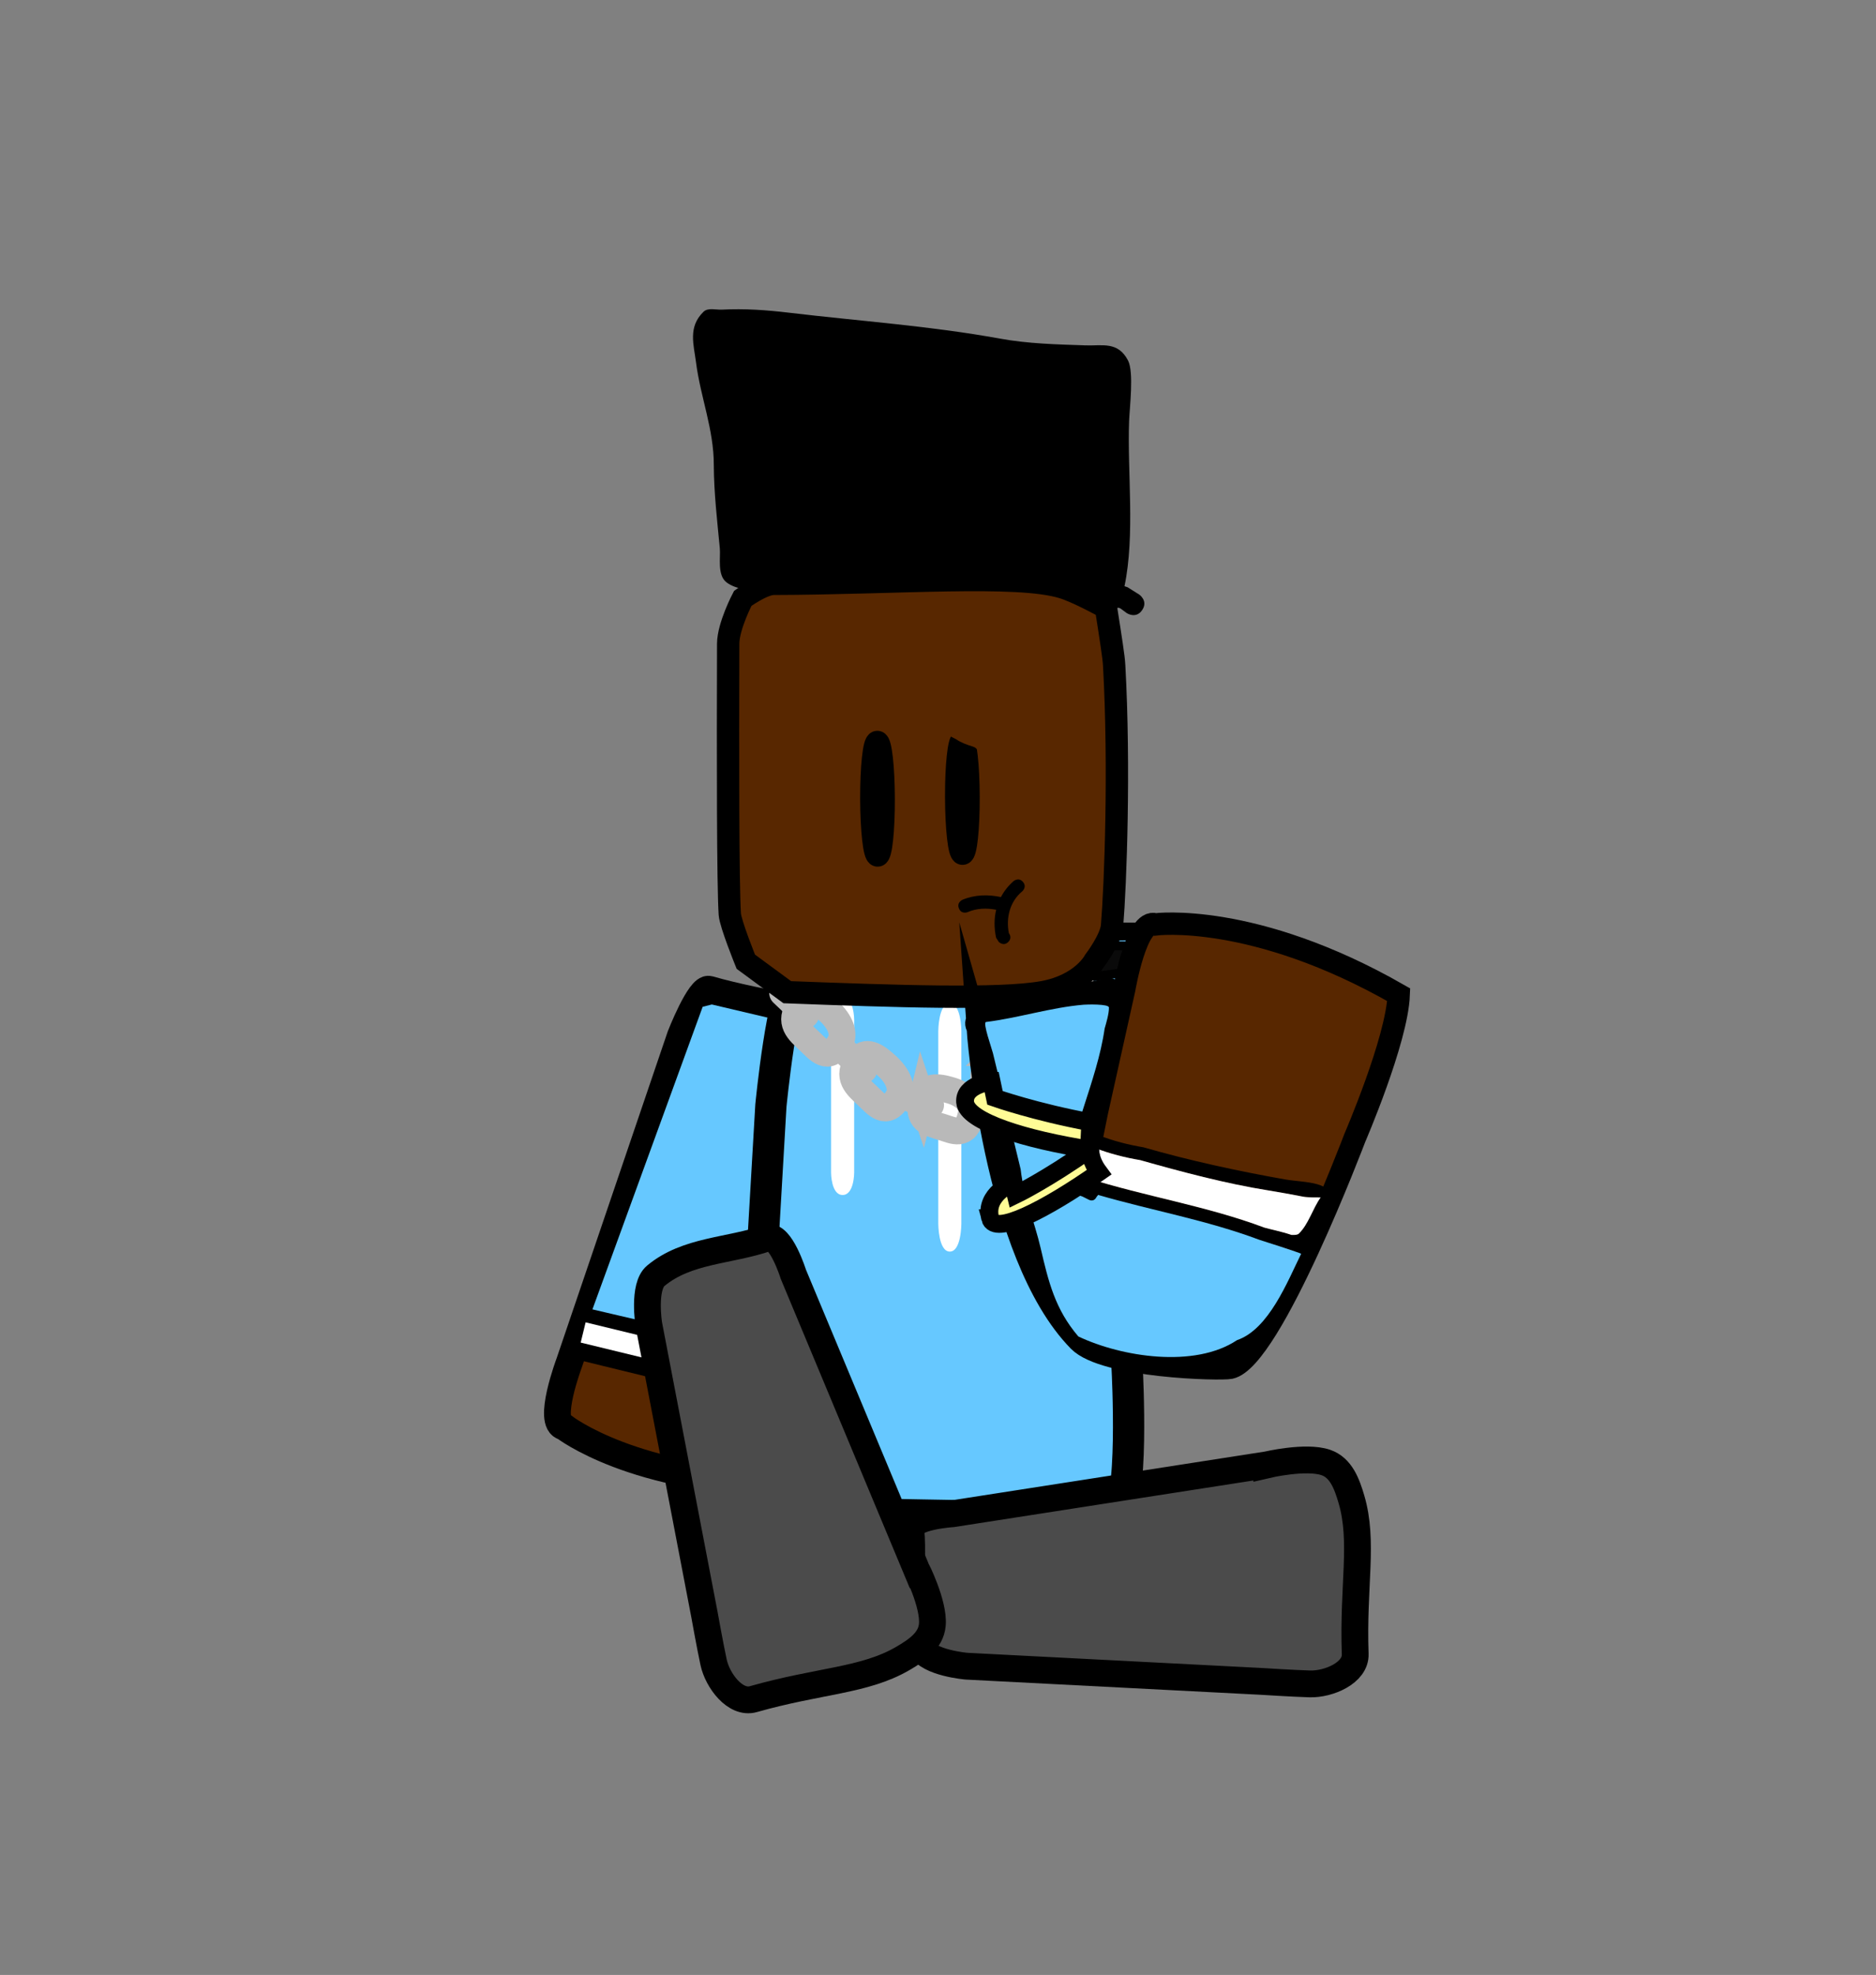 <svg version="1.1" xmlns="http://www.w3.org/2000/svg" xmlns:xlink="http://www.w3.org/1999/xlink" width="210" height="221" viewBox="0,0,210,221"><rect x="0" y="0" width="210" height="221" fill="#808080" stroke="none"/><g transform="translate(-140,-90)"><g data-paper-data="{&quot;isPaintingLayer&quot;:true}" fill-rule="nonzero" stroke-linejoin="miter" stroke-miterlimit="10" stroke-dasharray="" stroke-dashoffset="0" style="mix-blend-mode: normal"><path d="M140,311v-221h210v221z" fill="none" stroke="none" stroke-width="0" stroke-linecap="butt"/><g data-paper-data="{&quot;index&quot;:null}"><g stroke="#000000" stroke-width="3" stroke-linecap="round"><path d="M231.425,241.227c0,0 -1.299,10.663 -3.469,14.727c-16.916,-0.152 -24.8,-6.276 -24.8,-6.276c-1.993,-0.401 0.574,-7.208 0.574,-7.208c0,0 4.576,-13.453 7.504,-22.063c1.923,-5.654 4.928,-14.487 4.928,-14.487c0,0 2.153,-5.519 3.212,-5.218c6.372,1.814 12.897,2.314 15.706,4.333c0.936,0.673 0.275,6.35 0.275,6.35l-3.932,29.842z" data-paper-data="{&quot;origPos&quot;:null}" fill="#582700"/><path d="M229.862,246.768l-24.929,-6.091l0.821,-3.301l25.029,5.853z" data-paper-data="{&quot;origPos&quot;:null}" fill="none"/></g><path d="M205.654,236.879l12.624,-34.639l1.4,-0.353l15.391,3.626l-4.885,37.096z" fill="#66c8ff" stroke="#000000" stroke-width="1" stroke-linecap="round"/><path d="M205.003,240.236l0.551,-2.265l24.779,6.023l-0.551,2.265z" fill="#ffffff" stroke="none" stroke-width="0" stroke-linecap="butt"/></g><g data-paper-data="{&quot;index&quot;:null}" stroke="#000000" stroke-linecap="round"><path d="M262.238,194.402c0,0 16.232,-1.597 16.213,5.027c-0.05,17.981 -28.279,12.066 -28.279,12.066z" data-paper-data="{&quot;origPos&quot;:null}" fill="#66c8ff" stroke-width="2"/><path d="M261.483,195.91c0,0 11.781,-0.563 12.443,1.383c0.209,0.614 -15.711,2.514 -15.711,2.514z" data-paper-data="{&quot;origPos&quot;:null}" fill="#0a0a0a" stroke-width="1"/></g><g><path d="M266.182,243.279c0,0 0.828,15.758 -1.378,16.038c-6.618,0.841 -24.019,-0.012 -38.866,-0.012c-1.668,0 -1.425,-14.958 -1.425,-14.958l1.781,-30.628c0,0 1.32,-13.533 2.849,-13.533c9.89,0 24.687,-0.931 31.159,0.713c2.158,0.548 4.099,14.957 4.099,14.957z" data-paper-data="{&quot;origPos&quot;:null}" fill="#66c8ff" stroke="#000000" stroke-width="3.5" stroke-linecap="round"/><path d="M234.323,223.721c-1.292,0 -1.292,-2.487 -1.292,-2.487c0,-5.159 0,-11.977 0,-17.136c0,0 0,-2.487 1.292,-2.487c1.292,0 1.292,2.487 1.292,2.487c0,5.159 0,10.319 0,15.478v1.658c0,0 0,2.487 -1.292,2.487z" fill="#ffffff" stroke="none" stroke-width="0.5" stroke-linecap="butt"/><path d="M246.323,230.054c-1.292,0 -1.292,-3.125 -1.292,-3.125c0,-6.481 0,-15.046 0,-21.528c0,0 0,-3.125 1.292,-3.125c1.292,0 1.292,3.125 1.292,3.125c0,6.481 0,12.963 0,19.444v2.083c0,0 0,3.125 -1.292,3.125z" fill="#ffffff" stroke="none" stroke-width="0.5" stroke-linecap="butt"/></g><g fill="none" stroke="#b9b9b9" stroke-width="3"><path d="M256.895,205.22c-0.828,-1.358 0.086,-2.578 1.309,-3.796c1.223,-1.218 2.45,-1.59 3.12,-0.615c1.42,2.067 -0.07,3.042 -1.027,3.996c-1.223,1.218 -2.233,2.333 -3.401,0.415z" stroke-linecap="butt"/><path d="M255.289,207.149l2.59,-2.519" stroke-linecap="round"/><path d="M251.742,207.778c1.223,-1.218 2.45,-1.59 3.12,-0.615c1.42,2.067 -0.07,3.042 -1.027,3.996c-1.223,1.218 -2.233,2.333 -3.401,0.415c-0.828,-1.358 0.086,-2.578 1.309,-3.796z" stroke-linecap="butt"/><path d="M251.418,210.983l-2.59,2.519" stroke-linecap="round"/><path d="M243.206,213.05c0.401,-1.635 1.739,-1.48 3.259,-1.022c1.52,0.459 2.488,1.436 2.245,2.683c-0.515,2.645 -2.033,1.778 -3.224,1.419c-1.52,-0.459 -2.846,-0.771 -2.28,-3.081z" stroke-linecap="butt"/><path d="M240.994,212.648l3.179,1.008" stroke-linecap="round"/><path d="M236.006,208.674c0.893,-1.317 2.068,-0.53 3.311,0.626c1.243,1.155 1.815,2.524 1.191,3.559c-1.323,2.194 -2.433,0.663 -3.407,-0.242c-1.243,-1.156 -2.356,-2.083 -1.095,-3.942z" stroke-linecap="butt"/><path d="M234.112,207.238l2.585,2.462" stroke-linecap="round"/><path d="M229.502,202.55c0.893,-1.317 2.068,-0.53 3.311,0.626c1.243,1.155 1.815,2.524 1.191,3.559c-1.323,2.194 -2.433,0.663 -3.407,-0.242c-1.243,-1.155 -2.356,-2.083 -1.095,-3.942z" stroke-linecap="butt"/><path d="M230.193,203.575l-2.585,-2.462" stroke-linecap="round"/></g><path d="M281.807,253.918c0,0 4.363,-1.026 6.598,-0.267c1.711,0.582 2.365,2.388 2.875,4.122c1.398,4.76 0.148,9.614 0.421,17.325c0.075,2.1 -2.972,3.394 -5.073,3.332c-1.965,-0.058 -5.377,-0.278 -5.377,-0.278l-33.064,-1.705c0,0 -4.273,-0.36 -5.099,-2.062c-1.989,-4.097 -0.705,-8.626 -1.122,-13.16c-0.142,-1.537 4.65,-1.834 4.65,-1.834c0,0 8.898,-1.384 14.594,-2.27c8.038,-1.25 20.597,-3.204 20.597,-3.204z" data-paper-data="{&quot;index&quot;:null}" fill="#4b4b4b" stroke="#000000" stroke-width="3" stroke-linecap="round"/><path d="M242.532,265.472c0,0 2.038,3.991 1.834,6.343c-0.156,1.8 -1.755,2.867 -3.317,3.776c-4.288,2.494 -9.3,2.439 -16.723,4.546c-2.022,0.574 -4.005,-2.076 -4.447,-4.13c-0.413,-1.922 -1.014,-5.287 -1.014,-5.287l-6.239,-32.515c0,0 -0.67,-4.236 0.784,-5.444c3.503,-2.909 8.208,-2.744 12.512,-4.232c1.458,-0.504 2.891,4.077 2.891,4.077c0,0 3.469,8.31 5.689,13.63c3.134,7.507 8.029,19.237 8.029,19.237z" data-paper-data="{&quot;index&quot;:null}" fill="#4b4b4b" stroke="#000000" stroke-width="3" stroke-linecap="round"/><path d="M223.488,197.618c0,0 -1.722,-4.238 -1.794,-5.322c-0.213,-3.25 -0.219,-17.438 -0.181,-30.262c0.006,-1.984 1.632,-5.078 1.632,-5.078c0,0 2.207,-1.621 3.469,-1.625c13.921,-0.035 27.169,-1.162 32.327,0.401c1.719,0.521 4.862,2.268 4.862,2.268c0,0 0.698,4.397 0.829,5.529c0.044,0.377 0.069,0.589 0.09,0.969c0.631,11.359 0.147,24.501 -0.238,29.09c-0.128,1.53 -1.952,3.914 -1.952,3.914c0,0 -1.395,2.723 -5.797,3.519c-4.817,0.871 -16.531,0.464 -28.609,0.007z" fill="#582700" stroke="#000000" stroke-width="2.5" stroke-linecap="round"/><path d="M266.128,158.604l-0.713,-0.525c-0.089,-0.031 -0.179,-0.061 -0.268,-0.091c-0.222,0.311 -0.653,0.673 -1.388,0.428c-0.677,-0.226 -0.839,-0.709 -0.853,-1.082c-2.627,-0.664 -5.258,-0.986 -8.019,-1.238c-7.734,-0.441 -15.487,-0.282 -23.233,-0.282c-2.54,0 -8.226,1.022 -10.348,-0.665c-1.035,-0.823 -0.63,-2.753 -0.73,-3.806c-0.291,-3.052 -0.66,-6.211 -0.672,-9.279c0.012,-4.01 -1.487,-7.591 -1.992,-11.523c-0.253,-1.972 -0.92,-3.954 0.844,-5.657c0.498,-0.481 1.373,-0.2 2.064,-0.236c2.528,-0.131 4.974,0.043 7.474,0.341c7.922,0.945 15.756,1.468 23.624,2.898c3.174,0.581 6.374,0.651 9.598,0.761c1.895,0.065 3.624,-0.476 4.756,1.691c0.676,1.294 0.174,5.298 0.12,6.78c-0.211,5.715 0.687,12.731 -0.516,18.479c0.117,0.039 0.234,0.078 0.352,0.118l1.287,0.809c0,0 1.04,0.693 0.347,1.733c-0.693,1.04 -1.733,0.347 -1.733,0.347z" data-paper-data="{&quot;index&quot;:null}" fill="#000000" stroke="none" stroke-width="0.5" stroke-linecap="butt"/><path d="M249.156,170.615c0,0 1.093,-0.607 1.7,0.486c0.607,1.093 -0.486,1.7 -0.486,1.7l-0.726,0.383c-1.187,0.946 -1.844,1.38 -2.714,1.578l0.082,0.212l-1.273,0.49c-0.147,0.06 -0.307,0.094 -0.475,0.094c-0.69,0 -1.25,-0.56 -1.25,-1.25c0,-0.399 0.187,-0.754 0.478,-0.983l0.991,-0.793l0.021,0.026l0.04,-0.072c0.857,-0.529 1.72,-1.05 2.59,-1.557c0,0 0.363,-0.211 0.79,-0.179l0.233,-0.134z" data-paper-data="{&quot;index&quot;:null}" fill="#582700" stroke="none" stroke-width="0.5" stroke-linecap="butt"/><g><g><path d="M249.437,204.957c-1.723,-2.689 12.387,-3.37 14.493,-4.264c2.289,-0.972 -2.309,19.298 -2.309,19.298l-0.828,3.425l5.063,-22.758c0,0 1.352,-7.948 3.483,-7.217c0,0 10.968,-1.448 27.235,7.87c-0.198,5.102 -4.92,16.029 -4.92,16.029c0,0 -9.362,24.748 -13.944,25.721c-1.061,0.225 -14.053,-0.073 -16.946,-3.019c-9.599,-9.778 -11.328,-35.087 -11.328,-35.087z" fill="#582700" stroke="#000000" stroke-width="2.5" stroke-linecap="round"/><path d="M262.658,218.495c-0.139,0.484 -0.285,0.966 -0.429,1.451c-0.032,0.107 -0.511,1.281 -0.504,1.879c6.533,2.069 13.314,3.098 19.768,5.521c0.584,0.175 1.852,0.422 3.035,0.821c0.377,0.021 0.677,-0.009 0.805,-0.128c1.083,-1.013 1.579,-2.833 2.456,-4.046c-0.381,0.005 -1.482,0.003 -1.929,-0.082c-1.329,-0.253 -2.643,-0.499 -3.978,-0.711c-4.68,-0.743 -9.664,-2.076 -14.199,-3.361c-1.664,-0.277 -3.405,-0.719 -5.025,-1.345zM263.042,217.05c1.591,0.632 3.329,1.064 4.968,1.337c5.122,1.477 10.575,2.661 15.854,3.593c2.175,0.384 5.613,0.142 5.254,2.686c-0.918,1.302 -1.538,3.285 -2.723,4.402c0.37,0.282 0.623,0.606 0.684,0.981c0.086,0.528 -1.171,2.278 -1.435,2.805c-1.573,3.146 -2.876,7.217 -6.547,8.407c-5.14,3.427 -14.11,2.098 -19.281,-0.576c-2.915,-3.271 -3.784,-6.56 -4.741,-10.73c-0.691,-3.011 -1.895,-5.718 -2.241,-8.847c-1.078,-4.281 -2.021,-8.583 -3.093,-12.864c-0.492,-1.965 -1.639,-3.69 0.047,-5.205c3.514,-0.663 7.066,-1.332 10.61,-1.917c1.105,-0.182 3.359,-0.478 4.348,0.216c1.374,0.965 0.726,2.711 0.352,4.026c-0.421,2.991 -1.041,6.245 -1.892,9.401c0.213,0.252 0.163,0.605 0.163,0.605c-0.082,0.568 -0.195,1.126 -0.327,1.68zM282.642,229.287c-4.004,-0.533 -7.625,-2.215 -11.557,-2.857c-2.325,-0.332 -6.509,-0.585 -9.019,-2.105c-0.153,-0.021 -0.263,-0.076 -0.263,-0.076l-0.682,-0.344c-0.717,-0.214 -1.363,-0.667 -1.915,-1.173c0.445,-5.934 3.57,-11.691 4.437,-17.678c0.189,-0.66 0.518,-1.582 0.504,-2.264c-0.008,-0.419 -2.516,-0.34 -2.818,-0.314c-3.68,0.307 -7.268,1.473 -10.931,1.924c-0.357,0.129 0.643,2.889 0.792,3.485c1.077,4.313 2.042,8.643 3.114,12.959c0.347,3.112 1.534,5.788 2.228,8.782c0.884,3.811 1.607,6.846 4.198,9.879c4.841,2.298 12.968,3.582 17.715,0.417c3.566,-1.216 5.632,-6.544 7.164,-9.645c0.016,-0.033 -1.587,-0.558 -2.905,-0.982c-0.021,-0.003 -0.041,-0.006 -0.062,-0.009z" fill="#000000" stroke="none" stroke-width="0.5" stroke-linecap="butt"/><path d="M267.638,219.818c4.535,1.285 9.613,2.638 14.293,3.382c1.335,0.212 2.649,0.461 3.977,0.714c0.447,0.085 1.549,0.087 1.929,0.082c-0.877,1.213 -1.377,3.051 -2.461,4.063c-0.127,0.119 -0.428,0.15 -0.806,0.13c-1.183,-0.399 -2.453,-0.643 -3.037,-0.818c-6.453,-2.423 -13.326,-3.484 -19.86,-5.552c-0.006,-0.599 0.474,-1.78 0.506,-1.887c0.144,-0.484 0.292,-0.972 0.431,-1.456c1.619,0.626 3.362,1.064 5.026,1.341z" data-paper-data="{&quot;noHover&quot;:false,&quot;origItem&quot;:[&quot;Path&quot;,{&quot;applyMatrix&quot;:true,&quot;segments&quot;:[[[926.17844,407.1979],[3.2606,1.25965],[-0.27949,0.97418]],[[925.31465,410.11917],[0.29084,-0.97519],[-0.06418,0.21521]],[[924.29914,413.90358],[-0.01258,-1.20526],[13.15638,4.16543]],[[964.1057,425.02121],[-12.99513,-4.87922],[1.17537,0.35239]],[[970.21765,426.67451],[-2.3817,-0.804],[0.75941,0.04146]],[[971.83798,426.41666],[-0.25651,0.23985],[2.18115,-2.03947]],[[976.78433,418.26967],[-1.76682,2.44279],[-0.76669,0.00973]],[[972.89889,418.10481],[0.90089,0.17138],[-2.67549,-0.50896]],[[964.88923,416.67374],[2.68829,0.42712],[-9.42353,-1.49721]],[[936.29671,409.90591],[9.13228,2.58714],[-3.35077,-0.55846]]],&quot;closed&quot;:true}]}" fill="#ffffff" stroke="none" stroke-width="0.5" stroke-linecap="butt"/><path d="M280.972,228.736c0.216,0.065 4.708,1.508 4.681,1.562c-1.532,3.101 -3.618,8.451 -7.184,9.667c-4.747,3.165 -12.918,1.884 -17.76,-0.414c-2.591,-3.033 -3.337,-6.086 -4.221,-9.897c-0.695,-2.994 -1.889,-5.703 -2.236,-8.814c-1.072,-4.316 -2.026,-8.674 -3.102,-12.987c-0.149,-0.596 -1.146,-3.36 -0.789,-3.489c3.663,-0.452 7.27,-1.629 10.95,-1.936c0.302,-0.025 2.816,-0.107 2.824,0.313c0.014,0.682 -0.294,1.701 -0.482,2.361c-0.866,5.987 -3.954,11.693 -4.399,17.627c0.552,0.506 1.197,0.95 1.914,1.164l0.681,0.341c0,0 0.572,0.365 0.905,-0.301c0.033,-0.067 0.151,-0.161 0.166,-0.221c6.03,1.75 12.13,2.807 18.051,5.024z" data-paper-data="{&quot;noHover&quot;:false,&quot;origItem&quot;:[&quot;Path&quot;,{&quot;applyMatrix&quot;:true,&quot;segments&quot;:[[[926.61254,417.73069],[12.14285,3.5238],[-0.03018,0.12086]],[[926.46822,418.11346],[0.06716,-0.13431],[-0.67082,1.34164]],[924.45576,418.78428],[[923.08279,418.0906],[0,0],[-1.44471,-0.43097]],[[919.22563,415.72869],[1.11205,1.01797],[0.89694,-11.9485]],[[928.15956,380.1298],[-1.74473,12.05571],[0.38029,-1.32836]],[[929.175,375.57071],[0.02742,1.37277],[-0.01686,-0.84429]],[[923.5003,374.93752],[0.60865,-0.05075],[-7.41054,0.61792]],[[901.48814,378.8123],[7.37628,-0.90935],[-0.71866,0.25961]],[[903.08234,385.83106],[-0.2998,-1.20115],[2.16779,8.68513]],[[909.35292,411.92731],[-2.15853,-8.69186],[0.69956,6.26621]],[[913.83986,429.61277],[-1.39861,-6.02998],[1.78014,7.67491]],[[922.29365,449.50563],[-5.21858,-6.1072],[9.74892,4.62723]],[[957.96755,450.34516],[-9.56021,6.37347],[7.18055,-2.44927]],[[972.39433,430.92276],[-3.08539,6.24485],[0.05411,-0.10951]],[[963.14745,427.86406],[0.43501,0.13058],[-11.92317,-4.46591]]],&quot;closed&quot;:true}]}" fill="#66c8ff" stroke="none" stroke-width="0.5" stroke-linecap="butt"/></g><g data-paper-data="{&quot;index&quot;:null}" fill="#fffc96" stroke="#000000" stroke-width="2" stroke-linecap="round"><path d="M248.038,213.343c-0.174,-1.988 2.96,-2.31 2.96,-2.31l0.382,1.819c0,0 4.519,1.592 10.697,2.731c-0.116,1.301 -0.152,2.267 -0.066,3.061c-7.213,-1.134 -13.782,-3.132 -13.973,-5.301z"/><path d="M250.841,226.328c-0.671,-2.706 2.544,-3.97 2.544,-3.97l0.32,1.33c0,0 3.433,-1.661 8.3,-5.096c0.105,1.039 0.413,1.785 1.015,2.594c-6.024,4.219 -11.693,7.102 -12.179,5.142z" data-paper-data="{&quot;index&quot;:null}"/></g></g><path d="M237.535,179.381c-0.01,-3.509 0.292,-6.354 0.674,-6.355c0.383,-0.001 0.701,2.842 0.712,6.351c0.01,3.509 -0.292,6.354 -0.674,6.355c-0.383,0.001 -0.701,-2.842 -0.712,-6.351z" fill="none" stroke="#000000" stroke-width="2.5" stroke-linecap="butt"/><path d="M247.035,179.181c-0.01,-3.509 0.292,-6.354 0.674,-6.355c0.383,-0.001 0.701,2.842 0.712,6.351c0.01,3.509 -0.292,6.354 -0.674,6.355c-0.383,0.001 -0.701,-2.842 -0.712,-6.351z" fill="none" stroke="#000000" stroke-width="2.5" stroke-linecap="butt"/><path d="M252.929,194.416c0.122,0.162 0.353,0.576 -0.061,0.989c-0.53,0.53 -1.061,0 -1.061,0l-0.302,-0.468c-0.232,-1.07 -0.233,-2.137 0.007,-3.135c-1.058,-0.204 -2.194,-0.174 -3.179,0.262c0,0 -0.689,0.295 -0.985,-0.394c-0.295,-0.689 0.394,-0.985 0.394,-0.985c1.37,-0.573 2.862,-0.607 4.302,-0.301c0.342,-0.653 0.81,-1.254 1.406,-1.779c0,0 0.569,-0.488 1.058,0.081c0.488,0.569 -0.081,1.058 -0.081,1.058c-1.392,1.148 -1.828,2.959 -1.497,4.672z" fill="#000000" stroke="none" stroke-width="0.5" stroke-linecap="butt"/><path d="M246.395,170.488c0.236,-0.394 0.569,-0.402 0.791,-0.349c0.049,-0.01 0.1,-0.015 0.152,-0.015c0.142,0 0.276,0.04 0.389,0.109l1.053,0.615l-0.008,0.013l0.042,0.008c0.81,0.597 1.366,1.023 1.802,1.486l0.338,0.15l0.55,0.138c0.334,0.076 0.583,0.374 0.583,0.731c0,0.107 -0.022,0.208 -0.062,0.3c0.034,0.077 0.055,0.16 0.061,0.248l0.147,0.196c0.097,0.126 0.155,0.284 0.155,0.456c0,0.414 -0.336,0.75 -0.75,0.75c-0.184,0 -0.353,-0.067 -0.484,-0.177l-0.585,-0.488c-0.181,-0.136 -0.383,-0.269 -0.588,-0.404l-0.212,-0.082l0.018,-0.047c-0.007,-0.005 -0.013,-0.009 -0.02,-0.014c-0.216,-0.115 -0.419,-0.28 -0.625,-0.466c-0.074,-0.031 -0.148,-0.064 -0.222,-0.097c-0.674,-0.2 -1.357,-0.456 -1.895,-0.828c-0.403,-0.205 -0.829,-0.431 -1.297,-0.665l-0.669,-0.287c-0.276,-0.111 -0.47,-0.381 -0.47,-0.696c0,-0.414 0.336,-0.75 0.75,-0.75c0.108,0 0.211,0.023 0.304,0.064l0.669,0.279c0.02,-0.057 0.047,-0.117 0.084,-0.179z" fill="#582700" stroke="none" stroke-width="0.5" stroke-linecap="butt"/></g></g></svg>